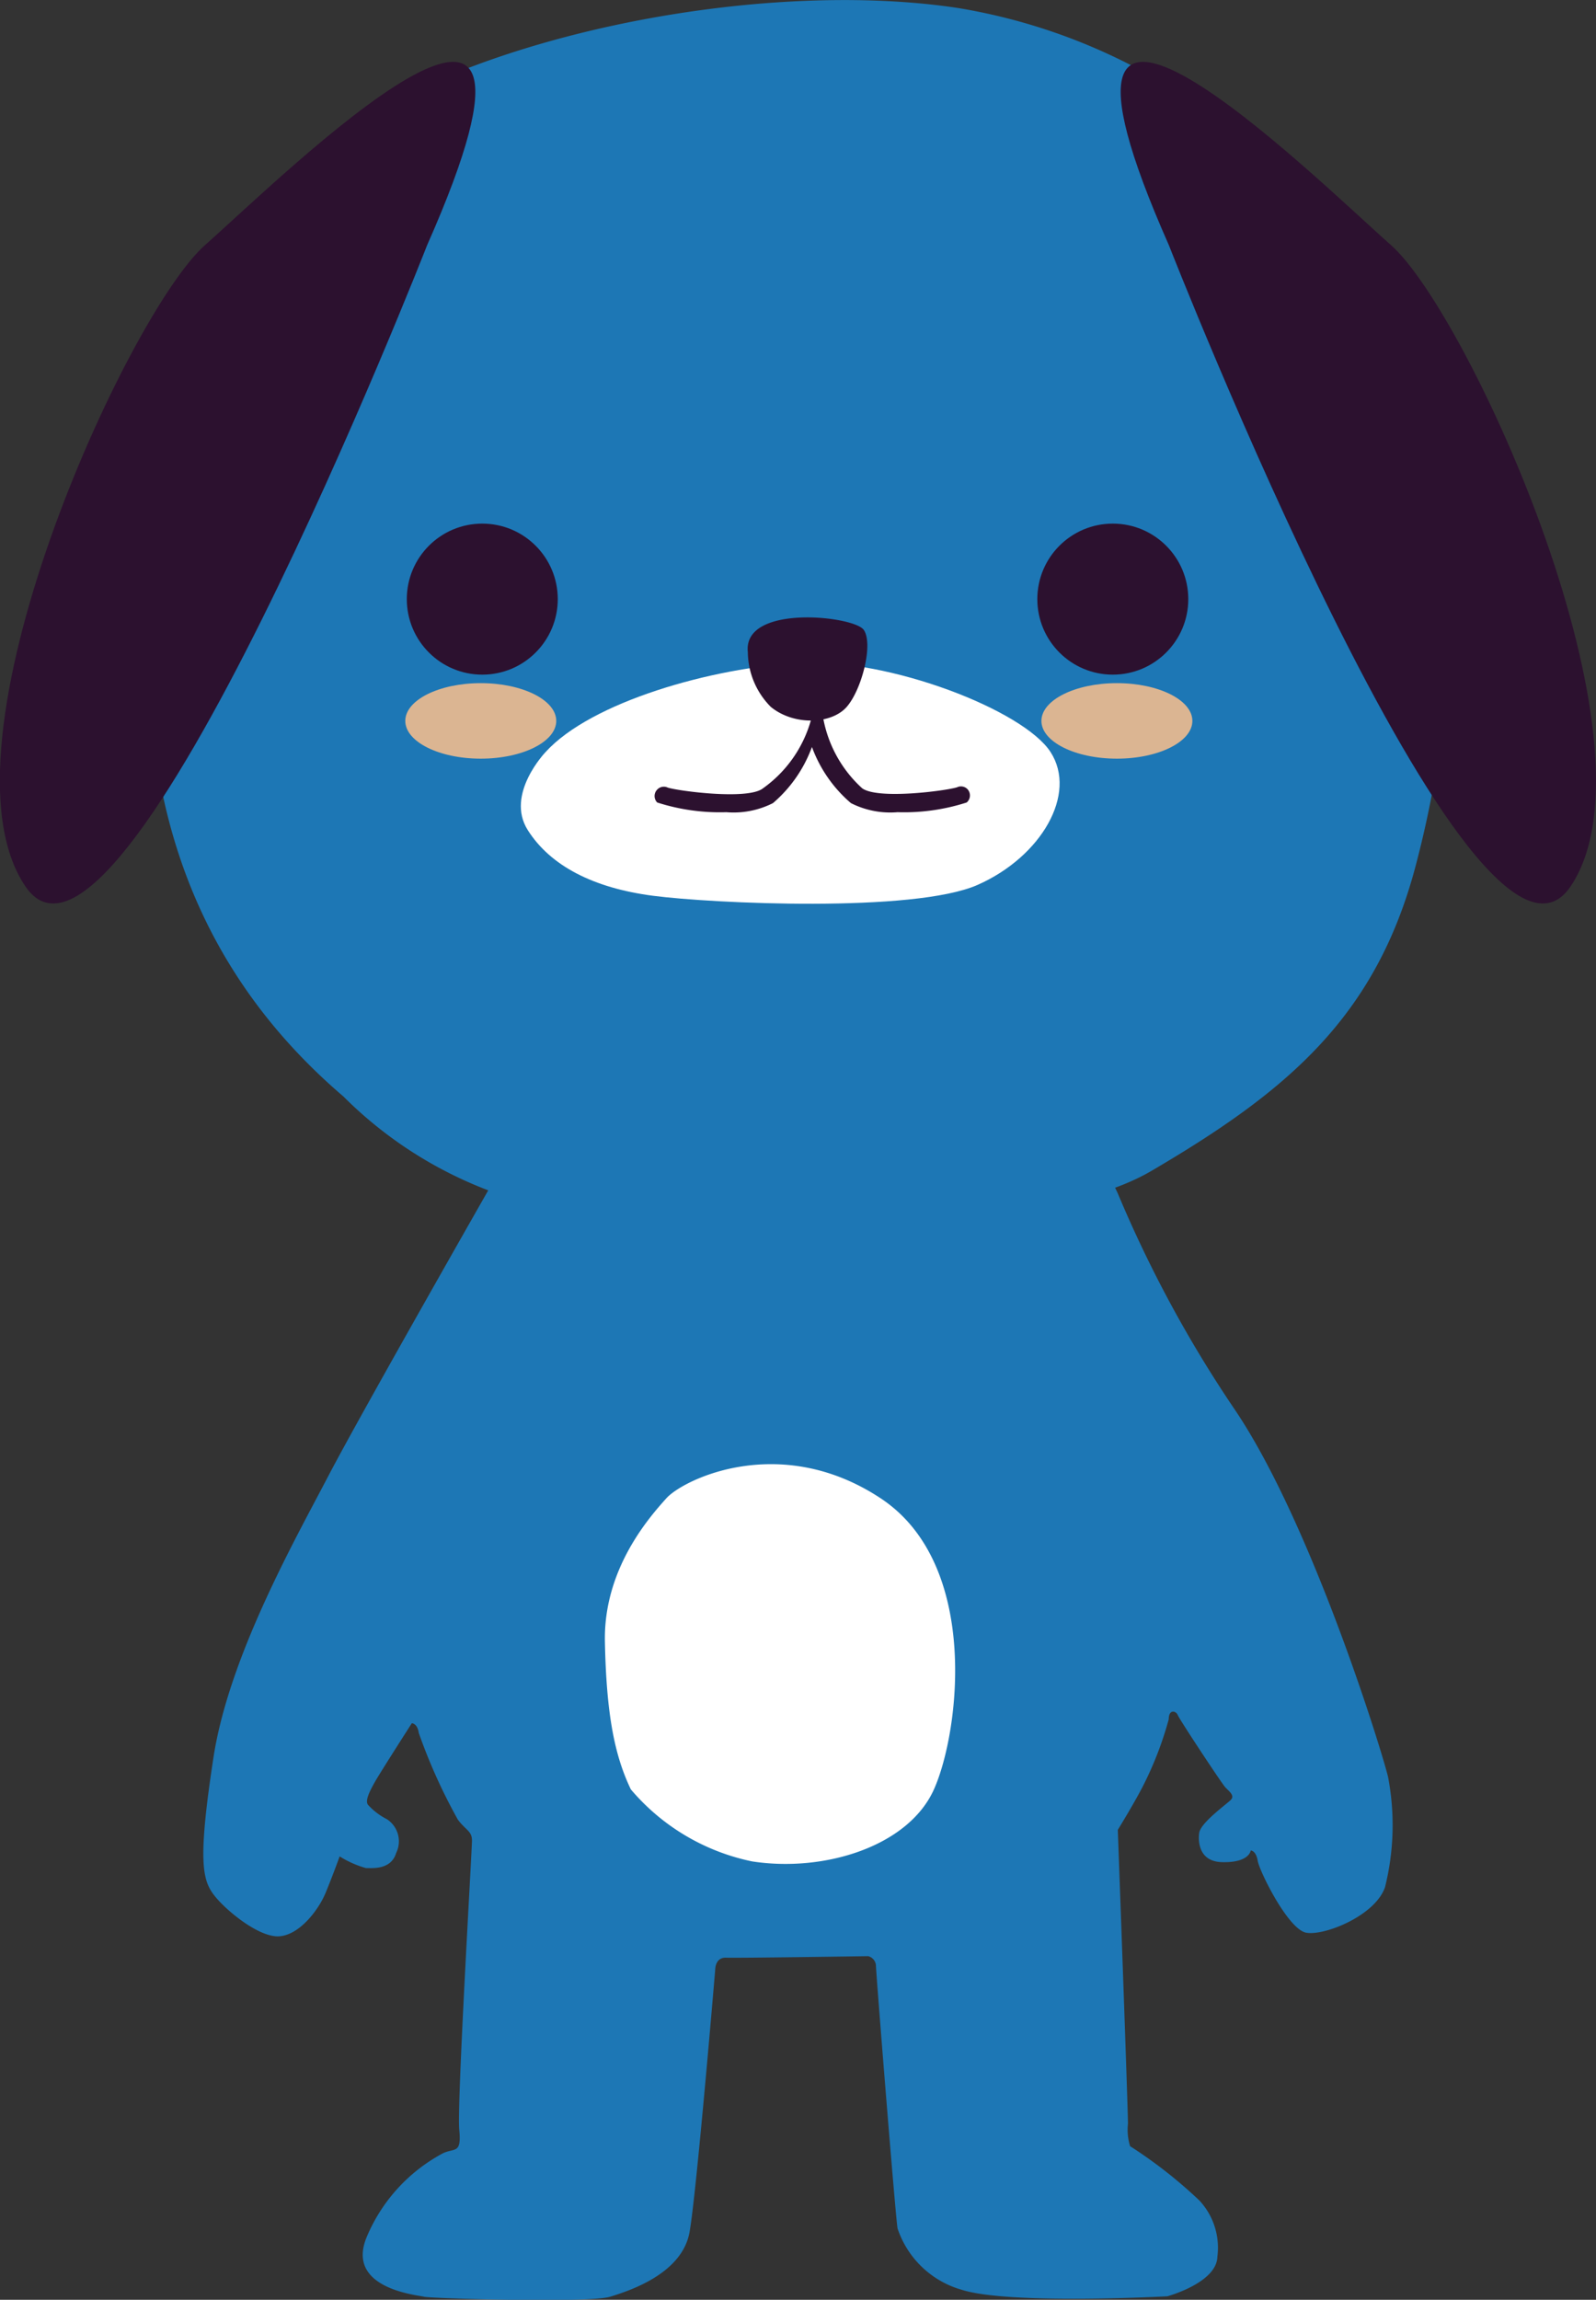 <svg xmlns="http://www.w3.org/2000/svg" viewBox="0 0 105.3 151.66"><rect x="0" y="0" width="105.3" height="151.66" fill="#333333" stroke="none"/><defs><style>.cls-1{fill:#1d77b5;}.cls-2{fill:#fff;}.cls-3{fill:#2c112f;}.cls-4{fill:#dbb592;}</style></defs><title>資產 3</title><g id="圖層_2" data-name="圖層 2"><g id="圖層_1-2" data-name="圖層 1"><path class="cls-1" d="M32.77,77.52s-8.88,15.55-11.1,19.8-6.57,11.93-7.59,18.6-.74,8,0,9,3,2.87,4.35,2.77,2.59-1.75,3.05-2.86.93-2.41.93-2.41a6.55,6.55,0,0,0,1.73.77c.43,0,1.66.13,2-1a1.74,1.74,0,0,0-.61-2.22,4.38,4.38,0,0,1-1.25-.95c-.21-.27.11-.9.46-1.52s2.43-3.86,2.43-3.86.37,0,.46.64A36.6,36.6,0,0,0,30.21,120c.53.71.93.74.93,1.38s-1,17.43-.84,19.06S30,141.63,29.22,142a11.13,11.13,0,0,0-5,5.46c-1.51,3.49,3.39,3.89,3.76,4s10.86.43,12.27,0,4.78-1.57,5.25-4.29,1.69-17.31,1.69-17.31,0-.79.72-.76,9.37-.1,9.37-.1a.68.68,0,0,1,.51.58c0,.46,1.31,16.82,1.43,17.38A6.27,6.27,0,0,0,63.45,151c3.12,1,13.57.43,13.57.43s3.27-.89,3.3-2.62a4.57,4.57,0,0,0-1.18-3.69,30.6,30.6,0,0,0-4.58-3.59,3.68,3.68,0,0,1-.14-1.48c0-1.09-.67-19.38-.67-19.38s1-1.62,1.61-2.79a23,23,0,0,0,1.75-4.5c0-.68.48-.57.6-.27s2.87,4.46,3.12,4.74.67.55.37.85-2,1.51-2.08,2.18c0,0-.32,1.87,1.5,1.92s1.9-.77,1.9-.77.35,0,.46.68,2,4.51,3.19,4.74,4.56-1.11,5.21-3a16.91,16.91,0,0,0,.2-7.27c-.41-1.73-5.06-16.79-10.15-24.28a81.46,81.46,0,0,1-7.68-14.2l-.55-1.16Z"/><path class="cls-2" d="M41.62,118a14.26,14.26,0,0,0,8,4.75c4.78.74,10.32-1,12-4.75s3.08-14.83-3.51-19.19-13-1.28-14.15,0-4.15,4.68-4.05,9.47S40.55,115.77,41.62,118Z"/><path class="cls-1" d="M22.66,72.31a27.18,27.18,0,0,0,11.72,6.91c6.85,1.73,32.69,3.21,41.58-2S90.74,67.13,93.39,57.14,97.47,32.47,91,20.38A38.7,38.7,0,0,0,63.22.53C53.49-.95,40.27.77,30.29,4.72S10.94,23.59,10.58,30.87,5.77,57.88,22.66,72.31Z"/><path class="cls-3" d="M28.18,16.17S8,67.76,1.68,58.46s6.76-37.8,11.84-42.29S39.16-8.63,28.18,16.17Z"/><path class="cls-3" d="M77.12,16.17s20.21,51.59,26.5,42.29-6.76-37.8-11.84-42.29S66.14-8.63,77.12,16.17Z"/><circle class="cls-3" cx="31.82" cy="39.51" r="4.98"/><circle class="cls-3" cx="73.42" cy="39.51" r="4.98"/><ellipse class="cls-4" cx="31.72" cy="47.54" rx="4.98" ry="2.49"/><ellipse class="cls-4" cx="73.69" cy="47.54" rx="4.98" ry="2.49"/><path class="cls-2" d="M36,49.59s-2.68,2.78-1.18,5.15,4.35,3.82,8.25,4.33,17.24,1.14,21.44-.72,6.59-6,4.8-8.76-10.65-6.19-16.5-5.88S39,46.29,36,49.59Z"/><path class="cls-3" d="M49.34,43a5.18,5.18,0,0,0,1.52,3.62c1.53,1.25,4,1.14,5,0s1.77-4.15,1.13-5.08S49,39.81,49.34,43Z"/><path class="cls-3" d="M63.84,52.05a.6.6,0,0,0-.7-.13c-.74.23-5.23.82-6.26.06a8.26,8.26,0,0,1-2.68-5.5s0,0,0,0v-.06l0,0s0,0,0-.06l0,0,0-.05,0,0,0,0,0,0,0,0,0,0,0,0h-.06l-.05,0h-.26l0,0h-.06l0,0-.05,0,0,0,0,0,0,0,0,0,0,.05,0,0,0,.06,0,0v.06s0,0,0,0A8.26,8.26,0,0,1,50.32,52c-1,.76-5.52.17-6.26-.06a.6.6,0,0,0-.7.13.61.61,0,0,0,0,.85,13.47,13.47,0,0,0,4.56.64,5.74,5.74,0,0,0,3.08-.6,8.89,8.89,0,0,0,2.57-3.7,8.89,8.89,0,0,0,2.57,3.7,5.74,5.74,0,0,0,3.08.6,13.47,13.47,0,0,0,4.56-.64A.61.61,0,0,0,63.84,52.05Z"/></g></g></svg>